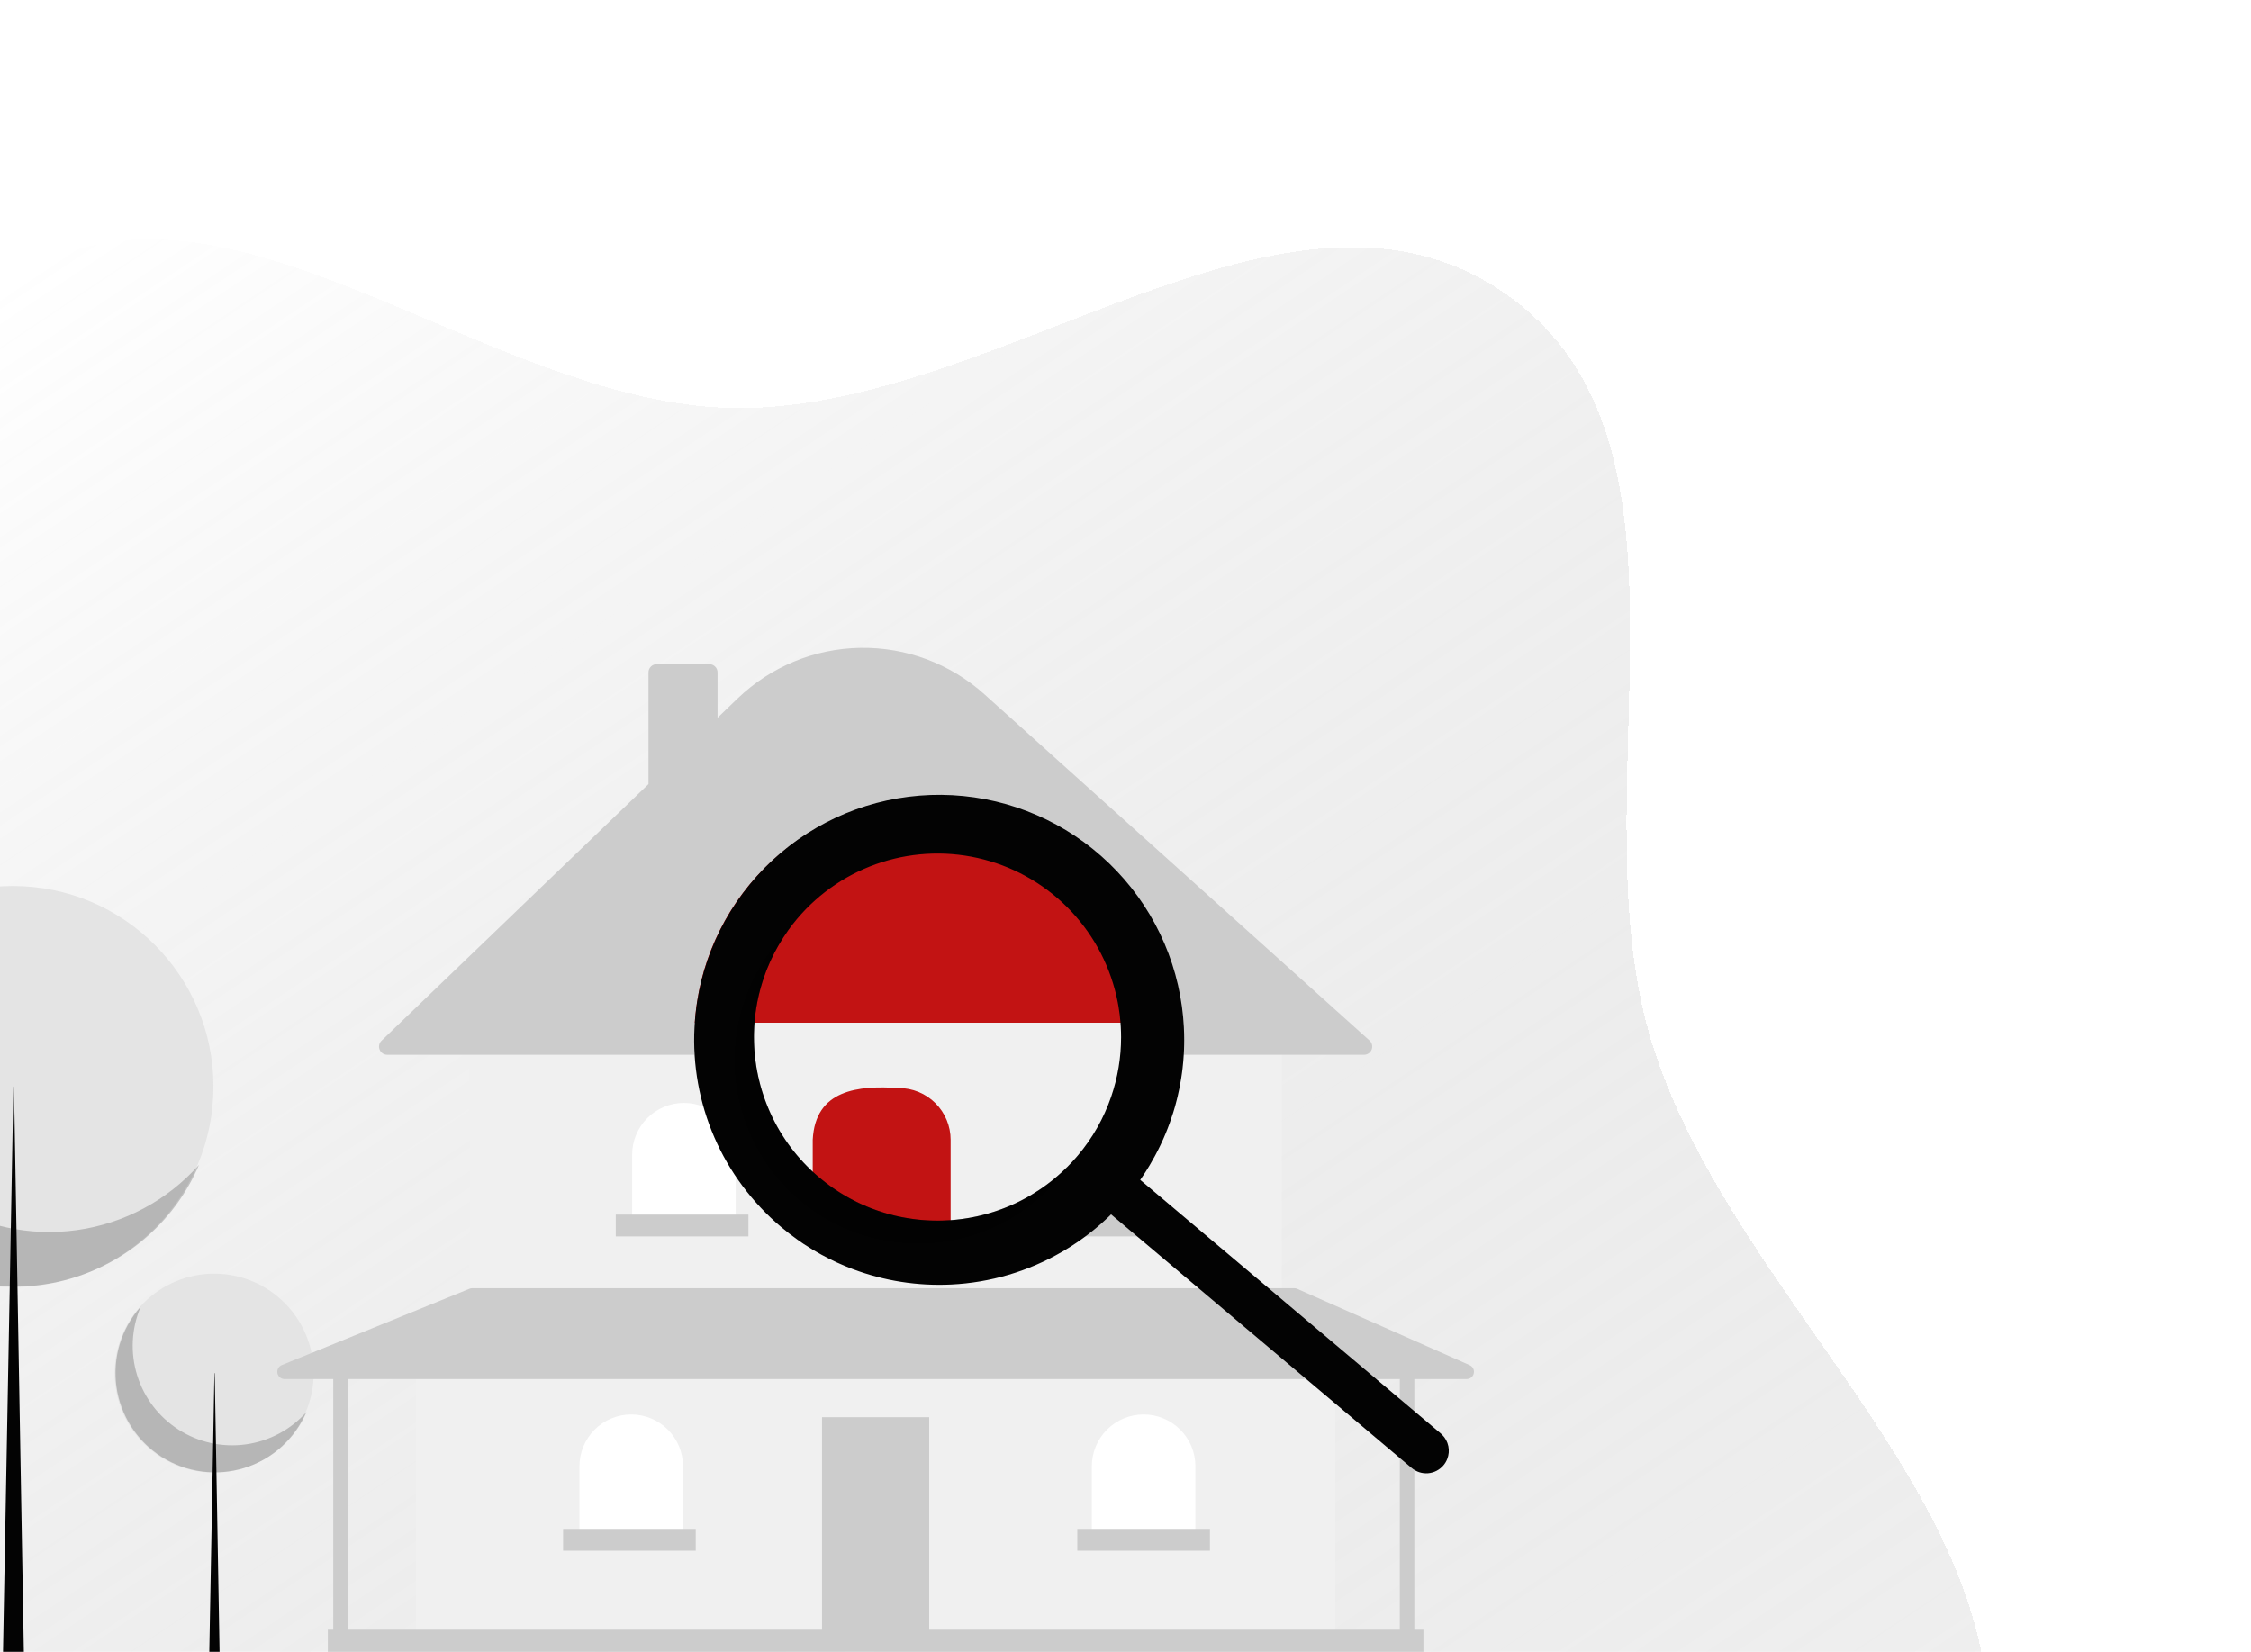 <svg width="1011" height="742" viewBox="0 0 1011 742" fill="none" xmlns="http://www.w3.org/2000/svg">
<g filter="url(#filter0_bd_353_538)">
<path fill-rule="evenodd" clip-rule="evenodd" d="M4.704 122.995C96.706 57.338 217.639 178.449 330.665 179.292C450.028 180.182 578.26 59.791 676.217 128.004C772.8 195.26 706.653 353.895 742.421 466.022C780.24 584.579 914.326 676.789 890.223 798.876C865.984 921.654 744.131 1010.26 626.527 1053.06C520.336 1091.7 410.862 1021.52 298.087 1014.35C189.542 1007.45 75.836 1062.96 -20.211 1011.92C-122.757 957.436 -215.203 854.146 -221.628 738.201C-227.928 624.52 -90.562 558.699 -51.251 451.845C-11.896 344.873 -88.075 189.206 4.704 122.995Z" fill="url(#paint0_linear_353_538)" shape-rendering="crispEdges"/>
</g>
<g clip-path="url(#clip0_353_538)">
<path d="M96.187 661.501C120.864 661.501 140.869 641.496 140.869 616.819C140.869 592.141 120.864 572.136 96.187 572.136C71.51 572.136 51.505 592.141 51.505 616.819C51.505 641.496 71.51 661.501 96.187 661.501Z" fill="#E4E4E4"/>
<path opacity="0.2" d="M63.195 586.974C59.027 596.724 58.462 607.637 61.6 617.765C64.738 627.893 71.375 636.575 80.325 642.26C89.275 647.945 99.955 650.262 110.456 648.797C120.958 647.332 130.596 642.181 137.649 634.265C135.103 640.221 131.292 645.553 126.481 649.89C121.67 654.228 115.973 657.468 109.786 659.385C103.598 661.302 97.068 661.851 90.647 660.994C84.226 660.137 78.069 657.895 72.6 654.422C67.132 650.949 62.485 646.328 58.98 640.881C55.475 635.433 53.196 629.289 52.301 622.873C51.407 616.457 51.917 609.924 53.799 603.725C55.68 597.526 58.886 591.811 63.195 586.974Z" fill="black"/>
<path d="M96.31 616.819H96.432L98.642 743.5H93.977L96.31 616.819Z" fill="#030303"/>
<path d="M5.782 578.175C55.536 578.175 95.869 537.841 95.869 488.087C95.869 438.334 55.536 398 5.782 398C-43.972 398 -84.306 438.334 -84.306 488.087C-84.306 537.841 -43.972 578.175 5.782 578.175Z" fill="#E4E4E4"/>
<path opacity="0.2" d="M-60.736 427.916C-69.139 447.572 -70.279 469.576 -63.952 489.996C-57.625 510.415 -44.244 527.92 -26.199 539.381C-8.154 550.843 13.379 555.515 34.551 552.562C55.724 549.609 75.156 539.224 89.376 523.262C84.243 535.271 76.56 546.021 66.86 554.766C57.16 563.511 45.674 570.043 33.199 573.909C20.724 577.775 7.558 578.882 -5.388 577.154C-18.334 575.426 -30.749 570.904 -41.773 563.902C-52.798 556.9 -62.168 547.584 -69.235 536.601C-76.302 525.618 -80.896 513.229 -82.7 500.294C-84.504 487.359 -83.474 474.186 -79.681 461.688C-75.889 449.191 -69.424 437.667 -60.736 427.916Z" fill="black"/>
<path d="M6.029 488.087H6.277L10.732 743.5H1.327L6.029 488.087Z" fill="#030303"/>
<path d="M599.73 611.3H186.809V733.707H599.73V611.3Z" fill="#F0F0F0"/>
<path d="M417.343 636.597H369.196V733.707H417.343V636.597Z" fill="#CCCCCC"/>
<path d="M575.657 466.859H210.883V579.474H575.657V466.859Z" fill="#F0F0F0"/>
<path d="M612.639 473.795H173.901C173.168 473.795 172.452 473.576 171.845 473.166C171.238 472.756 170.768 472.174 170.494 471.495C170.221 470.815 170.157 470.07 170.31 469.353C170.464 468.637 170.828 467.983 171.356 467.476L291.263 352.22V302.017C291.264 301.043 291.652 300.11 292.34 299.421C293.029 298.733 293.962 298.346 294.936 298.344H318.601C319.575 298.346 320.508 298.733 321.197 299.421C321.885 300.11 322.272 301.043 322.273 302.017V322.413L331.33 313.708C346.151 299.462 365.814 291.353 386.368 291.011C406.922 290.669 426.844 298.12 442.13 311.865L615.094 467.392C615.646 467.889 616.035 468.541 616.209 469.264C616.383 469.986 616.333 470.744 616.067 471.438C615.801 472.131 615.331 472.728 614.719 473.149C614.107 473.57 613.382 473.795 612.639 473.795Z" fill="#CCCCCC"/>
<path d="M307.176 495.421C310.231 495.421 313.255 496.022 316.077 497.191C318.898 498.36 321.462 500.073 323.622 502.233C325.782 504.392 327.495 506.956 328.663 509.778C329.832 512.6 330.434 515.624 330.434 518.678V550.096H283.919V518.678C283.919 515.624 284.521 512.6 285.689 509.778C286.858 506.956 288.571 504.392 290.731 502.233C292.891 500.073 295.454 498.36 298.276 497.191C301.098 496.022 304.122 495.421 307.176 495.421Z" fill="white"/>
<path d="M393.27 495.829C399.438 495.829 405.354 498.279 409.716 502.641C414.077 507.002 416.528 512.918 416.528 519.086V550.504H370.013V519.086C370.013 512.918 372.463 507.002 376.825 502.641C381.186 498.279 387.102 495.829 393.27 495.829Z" fill="white"/>
<path d="M479.363 496.237C485.531 496.237 491.447 498.687 495.808 503.049C500.17 507.41 502.62 513.326 502.62 519.494V550.912H456.105V519.494C456.105 513.326 458.556 507.41 462.917 503.049C467.279 498.687 473.195 496.237 479.363 496.237Z" fill="white"/>
<path d="M513.637 635.373C519.806 635.373 525.721 637.824 530.083 642.185C534.444 646.547 536.895 652.462 536.895 658.631V690.049H490.38V658.631C490.38 652.462 492.83 646.547 497.192 642.185C501.553 637.824 507.469 635.373 513.637 635.373Z" fill="white"/>
<path d="M283.511 635.373C289.68 635.373 295.595 637.824 299.957 642.185C304.318 646.547 306.769 652.462 306.769 658.631V690.049H260.254V658.631C260.254 655.576 260.855 652.552 262.024 649.73C263.193 646.909 264.906 644.345 267.066 642.185C269.226 640.026 271.789 638.312 274.611 637.144C277.433 635.975 280.457 635.373 283.511 635.373Z" fill="white"/>
<path d="M660.057 613.211L582.597 578.937C582.181 578.753 581.732 578.658 581.277 578.658H212.118C211.696 578.658 211.279 578.739 210.889 578.898L126.574 613.172C125.873 613.457 125.292 613.977 124.932 614.643C124.572 615.309 124.454 616.079 124.6 616.822C124.745 617.565 125.144 618.235 125.728 618.716C126.313 619.197 127.046 619.46 127.803 619.46H149.679V732.075H147.231V743.5H639.309V732.075H635.229V619.46H658.736C659.485 619.46 660.21 619.203 660.792 618.732C661.373 618.26 661.775 617.603 661.93 616.871C662.084 616.139 661.983 615.375 661.642 614.709C661.301 614.043 660.741 613.514 660.057 613.211ZM628.7 732.075H156.207V619.46H628.7V732.075Z" fill="#CCCCCC"/>
<path d="M336.146 545.608H276.574V555.4H336.146V545.608Z" fill="#CCCCCC"/>
<path d="M423.463 545.608H363.892V555.4H423.463V545.608Z" fill="#CCCCCC"/>
<path d="M510.781 545.608H451.209V555.4H510.781V545.608Z" fill="#CCCCCC"/>
<path d="M543.423 686.784H483.852V696.577H543.423V686.784Z" fill="#CCCCCC"/>
<path d="M312.481 686.784H252.909V696.577H312.481V686.784Z" fill="#CCCCCC"/>
<path d="M527.866 465.18C527.866 465.82 527.856 466.47 527.846 467.11C527.836 467.88 527.816 468.64 527.786 469.41C527.757 470.08 527.726 470.74 527.687 471.4C527.566 473.61 527.376 475.81 527.116 478.02C527.056 478.58 526.987 479.13 526.906 479.69C526.846 480.12 526.786 480.56 526.716 481C526.646 481.49 526.576 481.98 526.496 482.47C526.336 483.51 526.156 484.55 525.956 485.59C525.856 486.11 525.757 486.63 525.646 487.15C525.436 488.18 525.206 489.22 524.967 490.25C524.947 490.33 524.927 490.42 524.906 490.5C524.786 491.01 524.667 491.51 524.536 492.02C524.496 492.17 524.467 492.31 524.417 492.46C524.326 492.84 524.226 493.22 524.126 493.6C523.987 494.13 523.846 494.65 523.697 495.18C523.456 496 523.217 496.81 522.967 497.63C522.935 497.715 522.909 497.802 522.886 497.89C522.406 499.44 521.896 500.97 521.336 502.49C521.046 503.29 520.737 504.1 520.427 504.9C520.117 505.7 519.796 506.5 519.467 507.29C519.146 508.06 518.816 508.83 518.487 509.59C518.407 509.77 518.326 509.95 518.237 510.13C517.886 510.92 517.526 511.69 517.156 512.46C517.146 512.47 517.146 512.49 517.136 512.5C516.846 513.12 516.536 513.74 516.226 514.35C516.226 514.369 516.219 514.386 516.206 514.4C515.906 515 515.596 515.6 515.276 516.19L514.766 517.16L514.706 517.27C514.066 518.46 513.407 519.64 512.706 520.81C512.556 521.07 512.407 521.33 512.257 521.58C512.107 521.84 511.947 522.1 511.786 522.35C511.687 522.53 511.577 522.71 511.456 522.89C511.246 523.23 511.036 523.58 510.816 523.92C510.776 523.99 510.726 524.06 510.687 524.13C510.306 524.72 509.927 525.3 509.546 525.89C509.076 526.6 508.596 527.3 508.107 528L497.246 545.38L496.776 544.99L496.646 544.87H496.636L496.206 544.51L495.026 543.51C494.667 543.86 494.316 544.21 493.956 544.55C493.816 544.69 493.667 544.82 493.526 544.96C493.417 545.06 493.316 545.16 493.206 545.26C474.431 563.595 449.457 574.212 423.226 575.01H423.197C403.34 575.555 383.684 570.916 366.167 561.55C365.776 561.35 365.397 561.15 365.016 560.92C362.737 559.68 360.507 558.37 358.316 556.97C358.306 556.96 358.296 556.96 358.286 556.95C355.746 555.15 353.266 553.23 350.846 551.19C337.864 540.246 327.592 526.444 320.838 510.866C314.084 495.287 311.03 478.356 311.917 461.4C311.947 460.73 311.987 460.07 312.036 459.4C312.197 456.98 312.443 454.57 312.776 452.17C312.866 451.5 312.967 450.83 313.066 450.17H526.846C527.266 453.23 527.556 456.306 527.716 459.4C527.816 461.33 527.866 463.25 527.866 465.18Z" fill="#F0F0F0"/>
<path d="M526.846 450.17C522.997 424.575 510.092 401.211 490.477 384.325C470.862 367.439 445.839 358.152 419.956 358.152C394.074 358.152 369.051 367.439 349.435 384.325C329.82 401.211 316.915 424.575 313.066 450.17C312.966 450.83 312.866 451.5 312.776 452.17C312.446 454.57 312.2 456.98 312.036 459.4H527.716C527.556 456.31 527.266 453.233 526.846 450.17Z" fill="#C21313"/>
<path d="M426.959 561.547H365.021V512C366.164 489.357 385.517 487.529 403.702 488.744C406.756 488.744 409.78 489.345 412.602 490.514C415.424 491.683 417.988 493.396 420.147 495.555C422.307 497.715 424.02 500.279 425.189 503.1C426.358 505.922 426.959 508.946 426.959 512V561.547Z" fill="#C21313"/>
<path d="M365.016 526.32V526.33C365.016 526.34 365.026 526.34 365.036 526.34L365.016 526.32ZM340.106 450.17C340.066 450.42 340.016 450.67 339.976 450.92C340.016 450.67 340.066 450.42 340.116 450.17H340.106ZM338.866 459.4C338.836 459.78 338.806 460.16 338.786 460.54C338.806 460.16 338.836 459.78 338.876 459.4C338.875 459.33 338.878 459.26 338.886 459.19C338.876 459.26 338.876 459.33 338.866 459.4ZM365.016 526.33C365.016 526.34 365.026 526.34 365.036 526.34L365.016 526.32V526.33ZM340.106 450.17C340.066 450.42 340.016 450.67 339.976 450.92C340.016 450.67 340.066 450.42 340.116 450.17H340.106ZM338.786 460.54C338.806 460.16 338.836 459.78 338.876 459.4C338.875 459.33 338.878 459.26 338.886 459.19C338.876 459.26 338.876 459.33 338.866 459.4C338.836 459.78 338.806 460.16 338.786 460.54ZM647.726 644.5C647.532 644.294 647.325 644.1 647.106 643.92L647.096 643.91L597.576 602.12L596.296 601.04L591.427 596.93L590.206 595.9L583.266 590.04L581.366 588.44L577.437 585.12L575.427 583.42L556.467 567.43L545.596 558.26L544.136 557.03L512.106 530C512.596 529.3 513.076 528.6 513.546 527.89C513.927 527.3 514.306 526.72 514.687 526.13C514.726 526.06 514.776 525.99 514.816 525.92C515.036 525.58 515.246 525.23 515.456 524.89C515.576 524.71 515.686 524.53 515.786 524.35C515.947 524.1 516.106 523.84 516.257 523.58C516.407 523.33 516.556 523.07 516.706 522.81C517.406 521.64 518.066 520.46 518.706 519.27L518.766 519.16L519.276 518.19C519.596 517.6 519.906 517 520.206 516.4C520.219 516.386 520.226 516.369 520.226 516.35C520.536 515.74 520.846 515.12 521.136 514.5C521.146 514.49 521.146 514.47 521.156 514.46C521.526 513.69 521.886 512.92 522.237 512.13C522.326 511.95 522.406 511.77 522.487 511.59C522.816 510.83 523.146 510.06 523.467 509.29C523.796 508.5 524.116 507.7 524.427 506.9C524.737 506.1 525.046 505.29 525.336 504.49C525.886 502.96 526.403 501.427 526.886 499.89C526.909 499.802 526.935 499.715 526.966 499.63C527.216 498.81 527.456 498 527.697 497.18C527.846 496.65 527.987 496.13 528.126 495.6C528.226 495.22 528.326 494.84 528.416 494.46C528.466 494.31 528.496 494.17 528.536 494.02C528.666 493.51 528.786 493.01 528.906 492.5C528.926 492.42 528.946 492.33 528.966 492.25C529.206 491.22 529.436 490.18 529.646 489.15C529.757 488.63 529.856 488.11 529.956 487.59C530.146 486.55 530.336 485.51 530.496 484.47C530.576 483.98 530.646 483.49 530.716 483C530.786 482.56 530.846 482.12 530.906 481.69C530.986 481.13 531.056 480.58 531.116 480.02C531.376 477.81 531.566 475.61 531.686 473.4C531.726 472.74 531.757 472.08 531.786 471.41C531.816 470.64 531.836 469.88 531.846 469.11C531.856 468.47 531.866 467.82 531.866 467.18C531.866 465.25 531.816 463.33 531.716 461.4C531.556 458.31 531.266 455.233 530.846 452.17C527.264 425.985 514.377 401.963 494.542 384.496C474.707 367.03 449.249 357.284 422.821 357.042C396.393 356.799 370.76 366.075 350.607 383.175C330.455 400.274 317.129 424.055 313.066 450.17C312.966 450.83 312.866 451.5 312.776 452.17C312.447 454.57 312.2 456.98 312.036 459.4C311.987 460.07 311.947 460.73 311.917 461.4C311.03 478.356 314.084 495.288 320.838 510.866C327.592 526.445 337.864 540.247 350.846 551.19C353.266 553.23 355.746 555.15 358.286 556.95C358.296 556.96 358.306 556.96 358.316 556.97C359.166 557.57 360.016 558.16 360.876 558.74C362.246 559.64 363.626 560.52 365.016 561.36C365.126 561.42 365.237 561.49 365.346 561.55C366.546 562.27 367.757 562.96 368.966 563.63H368.976C373.481 566.106 378.156 568.259 382.966 570.07C397.081 575.38 412.134 577.742 427.197 577.01H427.226C444.807 576.16 461.925 571.094 477.136 562.24C479.346 560.96 481.526 559.59 483.656 558.13C484.186 557.77 484.726 557.4 485.246 557.03C485.886 556.58 486.526 556.11 487.166 555.64C487.176 555.64 487.176 555.63 487.186 555.63C487.234 555.59 487.284 555.553 487.336 555.52C487.766 555.19 488.206 554.86 488.626 554.54C488.737 554.46 488.846 554.38 488.956 554.29C488.985 554.27 489.012 554.246 489.036 554.22C489.286 554.04 489.526 553.84 489.776 553.65C490.026 553.46 490.266 553.26 490.516 553.06C490.559 553.033 490.599 553.003 490.636 552.97C490.916 552.74 491.196 552.52 491.476 552.29C491.766 552.06 492.046 551.82 492.316 551.59C492.596 551.36 492.866 551.13 493.146 550.89C493.386 550.69 493.636 550.48 493.876 550.26C493.956 550.2 494.026 550.13 494.106 550.06C494.137 550.03 494.171 550.004 494.206 549.98C494.536 549.7 494.856 549.41 495.176 549.12C495.257 549.05 495.326 548.98 495.406 548.91C495.896 548.47 496.386 548.03 496.866 547.57C496.976 547.47 497.096 547.36 497.206 547.26C497.316 547.16 497.417 547.06 497.526 546.96C497.667 546.82 497.816 546.69 497.956 546.55C498.316 546.21 498.667 545.86 499.026 545.51L500.206 546.51L500.636 546.87H500.646L500.776 546.99L501.246 547.38L508.226 553.28L508.377 553.41L508.496 553.5L509.286 554.17L510.866 555.51L512.447 556.84L512.677 557.03L520.026 563.23L521.046 564.09L528.136 570.07L564.836 601.04L566.117 602.12L616.346 644.5L629.226 655.37L634.016 659.41C635.033 660.27 636.209 660.922 637.478 661.327C638.747 661.733 640.083 661.884 641.41 661.772C642.737 661.661 644.03 661.289 645.213 660.678C646.396 660.066 647.447 659.228 648.306 658.21C649.026 657.365 649.597 656.405 649.996 655.37C650.723 653.535 650.895 651.527 650.491 649.595C650.088 647.663 649.126 645.891 647.726 644.5ZM358.056 412.69C368.089 400.801 381.28 391.994 396.105 387.284C410.931 382.574 426.787 382.155 441.841 386.075C456.894 389.994 470.532 398.093 481.179 409.434C491.825 420.776 499.046 434.899 502.007 450.17C502.136 450.84 502.257 451.5 502.366 452.17C502.776 454.56 503.076 456.98 503.257 459.4C503.306 460.07 503.356 460.73 503.386 461.4C503.476 462.9 503.516 464.41 503.516 465.91C503.522 475.009 502.015 484.045 499.056 492.65V492.66C495.75 502.308 490.673 511.254 484.086 519.04C483.946 519.2 483.806 519.37 483.656 519.53C482.336 521.09 480.946 522.59 479.516 524.02C479.507 524.03 479.496 524.05 479.487 524.06C478.996 524.55 478.496 525.05 477.996 525.51C476.976 526.5 475.936 527.44 474.876 528.34C473.286 529.73 471.656 531.033 469.987 532.25C469.426 532.66 468.866 533.06 468.296 533.46C467.737 533.86 467.166 534.24 466.596 534.62C465.456 535.38 464.296 536.11 463.126 536.8C462.546 537.15 461.946 537.49 461.356 537.82C460.766 538.16 460.166 538.48 459.566 538.79C458.966 539.11 458.366 539.42 457.757 539.72C456.546 540.33 455.326 540.9 454.086 541.43C453.466 541.71 452.846 541.97 452.226 542.21C451.836 542.37 451.456 542.53 451.066 542.67C450.914 542.74 450.757 542.801 450.596 542.85C450.386 542.94 450.176 543.02 449.966 543.09C449.898 543.121 449.828 543.148 449.756 543.17C449.326 543.34 448.906 543.49 448.466 543.64C447.836 543.87 447.206 544.08 446.566 544.28C445.926 544.49 445.296 544.69 444.656 544.87C444.016 545.07 443.366 545.25 442.726 545.42C442.076 545.6 441.436 545.77 440.786 545.92C440.096 546.1 439.406 546.26 438.706 546.41C438.096 546.55 437.496 546.67 436.886 546.78C436.316 546.9 435.736 547 435.166 547.1C434.366 547.24 433.566 547.37 432.756 547.48C432.316 547.55 431.886 547.61 431.446 547.65C431.256 547.68 431.076 547.7 430.896 547.72C430.336 547.8 429.776 547.86 429.226 547.91C429.076 547.92 428.936 547.94 428.796 547.95C428.186 548.01 427.566 548.06 426.956 548.11C425.646 548.2 424.346 548.26 423.036 548.29C422.376 548.3 421.706 548.31 421.046 548.31C420.386 548.31 419.726 548.3 419.066 548.28C419.066 548.28 419.066 548.29 419.056 548.28C419.046 548.29 419.046 548.29 419.036 548.28C419.035 548.281 419.033 548.283 419.032 548.283C419.03 548.284 419.028 548.284 419.026 548.284C419.024 548.284 419.023 548.284 419.021 548.283C419.019 548.283 419.018 548.281 419.016 548.28C418.984 548.29 418.949 548.29 418.916 548.28C418.446 548.28 417.976 548.26 417.516 548.23C417.176 548.22 416.826 548.21 416.476 548.18C416.007 548.16 415.537 548.13 415.066 548.09C414.917 548.09 414.766 548.07 414.616 548.06C414.546 548.059 414.476 548.052 414.406 548.04C413.926 548 413.436 547.96 412.956 547.91C412.716 547.89 412.467 547.87 412.226 547.84C411.496 547.76 410.766 547.67 410.046 547.57C409.226 547.47 408.406 547.35 407.596 547.2C407.216 547.15 406.846 547.08 406.476 547.01C405.986 546.93 405.497 546.84 405.006 546.74C404.496 546.64 403.986 546.54 403.476 546.42C403.066 546.33 402.646 546.24 402.236 546.14C402.036 546.1 401.836 546.05 401.646 546C400.596 545.75 399.556 545.48 398.526 545.18C397.876 545 397.226 544.81 396.586 544.61C395.706 544.34 394.836 544.05 393.966 543.74C393.626 543.63 393.296 543.51 392.956 543.38C392.616 543.27 392.286 543.14 391.946 543.01C391.636 542.9 391.326 542.78 391.026 542.66C390.526 542.47 390.036 542.27 389.546 542.07C388.536 541.66 387.546 541.23 386.556 540.77C385.996 540.5 385.436 540.24 384.886 539.97C382.716 538.92 380.58 537.753 378.476 536.47C377.956 536.16 377.436 535.83 376.916 535.5C376.266 535.1 375.636 534.68 375.006 534.26C374.656 534.02 374.316 533.79 373.976 533.55C373.346 533.11 372.726 532.66 372.116 532.21C371.796 531.98 371.476 531.74 371.166 531.5C370.056 530.66 368.966 529.78 367.896 528.88C367.386 528.45 366.876 528.01 366.376 527.56C366.166 527.38 365.956 527.19 365.746 527C365.506 526.78 365.266 526.57 365.036 526.34L365.016 526.32C364.667 526.01 364.316 525.68 363.976 525.35C363.446 524.85 362.926 524.34 362.426 523.82C361.906 523.31 361.406 522.78 360.916 522.26C360.416 521.74 359.936 521.21 359.466 520.67C358.986 520.14 358.516 519.6 358.056 519.05C357.606 518.53 357.166 517.99 356.746 517.46C355.726 516.2 354.753 514.917 353.826 513.61C353.396 513.01 352.986 512.41 352.586 511.8C352.156 511.18 351.746 510.55 351.356 509.92C350.946 509.29 350.556 508.65 350.176 508C350.167 507.978 350.153 507.958 350.136 507.94C349.386 506.67 348.666 505.39 347.996 504.09C347.306 502.77 346.656 501.437 346.046 500.09C345.736 499.42 345.436 498.74 345.156 498.06C344.576 496.69 344.036 495.32 343.536 493.93C343.286 493.26 343.056 492.59 342.826 491.91C342.819 491.865 342.805 491.821 342.786 491.78C342.326 490.4 341.906 489.01 341.536 487.61C341.526 487.59 341.526 487.57 341.516 487.55C341.326 486.86 341.146 486.17 340.986 485.47C340.826 484.86 340.686 484.25 340.556 483.63C340.406 482.94 340.256 482.25 340.126 481.55C340.056 481.19 339.986 480.83 339.926 480.47C339.866 480.17 339.816 479.86 339.766 479.56C339.716 479.26 339.666 478.95 339.616 478.64C339.516 478.03 339.426 477.42 339.346 476.81C339.246 476.09 339.166 475.37 339.086 474.64C338.996 473.77 338.916 472.9 338.846 472.02C338.796 471.43 338.766 470.83 338.736 470.23C338.706 469.68 338.676 469.13 338.666 468.58C338.656 468.551 338.656 468.519 338.666 468.49C338.665 468.489 338.664 468.487 338.663 468.486C338.662 468.484 338.662 468.482 338.662 468.48C338.662 468.478 338.662 468.476 338.663 468.475C338.664 468.473 338.665 468.471 338.666 468.47C338.656 468.46 338.656 468.46 338.666 468.45C338.665 468.449 338.664 468.447 338.663 468.446C338.662 468.444 338.662 468.442 338.662 468.44C338.662 468.438 338.662 468.436 338.663 468.435C338.664 468.433 338.665 468.431 338.666 468.43C338.656 468.21 338.646 467.99 338.646 467.77C338.626 467.12 338.616 466.47 338.616 465.82C338.616 465.23 338.626 464.65 338.636 464.06C338.656 463.24 338.686 462.42 338.726 461.6C338.726 461.42 338.746 461.25 338.756 461.07C338.766 460.89 338.776 460.72 338.786 460.54C338.806 460.16 338.836 459.78 338.876 459.4C338.875 459.33 338.878 459.26 338.886 459.19C338.916 458.76 338.956 458.33 338.996 457.9C339.076 457.04 339.176 456.17 339.286 455.31C339.346 454.88 339.396 454.45 339.466 454.02C339.506 453.72 339.556 453.41 339.606 453.1C339.646 452.79 339.696 452.48 339.756 452.17C339.826 451.76 339.896 451.34 339.976 450.92C340.016 450.67 340.066 450.42 340.116 450.17C340.306 449.17 340.516 448.17 340.746 447.17C340.976 446.16 341.236 445.16 341.516 444.16C341.786 443.15 342.086 442.14 342.406 441.13C342.556 440.62 342.716 440.12 342.896 439.62C343.226 438.61 343.576 437.61 343.966 436.62C344.146 436.13 344.336 435.63 344.546 435.14C344.946 434.15 345.366 433.16 345.796 432.19C346.016 431.7 346.236 431.21 346.476 430.72C346.926 429.75 347.396 428.78 347.906 427.83C348.396 426.86 348.926 425.91 349.466 424.97C350.006 424.03 350.566 423.09 351.156 422.16C351.426 421.7 351.726 421.23 352.036 420.78C352.636 419.86 353.266 418.94 353.906 418.04C355.197 416.22 356.586 414.43 358.056 412.69ZM338.866 459.4C338.836 459.78 338.806 460.16 338.786 460.54C338.806 460.16 338.836 459.78 338.876 459.4C338.875 459.33 338.878 459.26 338.886 459.19C338.876 459.26 338.876 459.33 338.866 459.4ZM340.106 450.17C340.066 450.42 340.016 450.67 339.976 450.92C340.016 450.67 340.066 450.42 340.116 450.17H340.106ZM365.016 526.32V526.33C365.016 526.34 365.026 526.34 365.036 526.34L365.016 526.32Z" fill="#030303"/>
<path opacity="0.3" d="M367.897 528.879C352.08 515.531 341.861 496.723 339.269 476.19C336.677 455.656 341.902 434.898 353.906 418.039C352.33 419.626 350.806 421.289 349.334 423.027C342.352 431.302 337.067 440.872 333.783 451.189C330.499 461.507 329.279 472.37 330.193 483.159C331.107 493.948 334.137 504.451 339.11 514.069C344.083 523.686 350.902 532.231 359.177 539.213C375.89 553.315 397.52 560.201 419.309 558.355C441.098 556.509 461.262 546.083 475.364 529.37C476.832 527.63 478.214 525.848 479.511 524.024C464.912 538.693 445.329 547.336 424.652 548.235C403.975 549.135 383.716 542.225 367.897 528.879Z" fill="black"/>
</g>
<defs>
<filter id="filter0_bd_353_538" x="-245.838" y="83.493" width="1162.94" height="1009.11" filterUnits="userSpaceOnUse" color-interpolation-filters="sRGB">
<feFlood flood-opacity="0" result="BackgroundImageFix"/>
<feGaussianBlur in="BackgroundImageFix" stdDeviation="1"/>
<feComposite in2="SourceAlpha" operator="in" result="effect1_backgroundBlur_353_538"/>
<feColorMatrix in="SourceAlpha" type="matrix" values="0 0 0 0 0 0 0 0 0 0 0 0 0 0 0 0 0 0 127 0" result="hardAlpha"/>
<feOffset dy="4"/>
<feGaussianBlur stdDeviation="12"/>
<feComposite in2="hardAlpha" operator="out"/>
<feColorMatrix type="matrix" values="0 0 0 0 0 0 0 0 0 0 0 0 0 0 0 0 0 0 0.25 0"/>
<feBlend mode="normal" in2="effect1_backgroundBlur_353_538" result="effect2_dropShadow_353_538"/>
<feBlend mode="normal" in="SourceGraphic" in2="effect2_dropShadow_353_538" result="shape"/>
</filter>
<linearGradient id="paint0_linear_353_538" x1="3.523" y1="123.722" x2="634.351" y2="1067.26" gradientUnits="userSpaceOnUse">
<stop stop-color="white" stop-opacity="0.4"/>
<stop offset="1" stop-color="#747474" stop-opacity="0.1"/>
</linearGradient>
<clipPath id="clip0_353_538">
<rect width="909" height="453" fill="white" transform="translate(-152 291)"/>
</clipPath>
</defs>
</svg>
